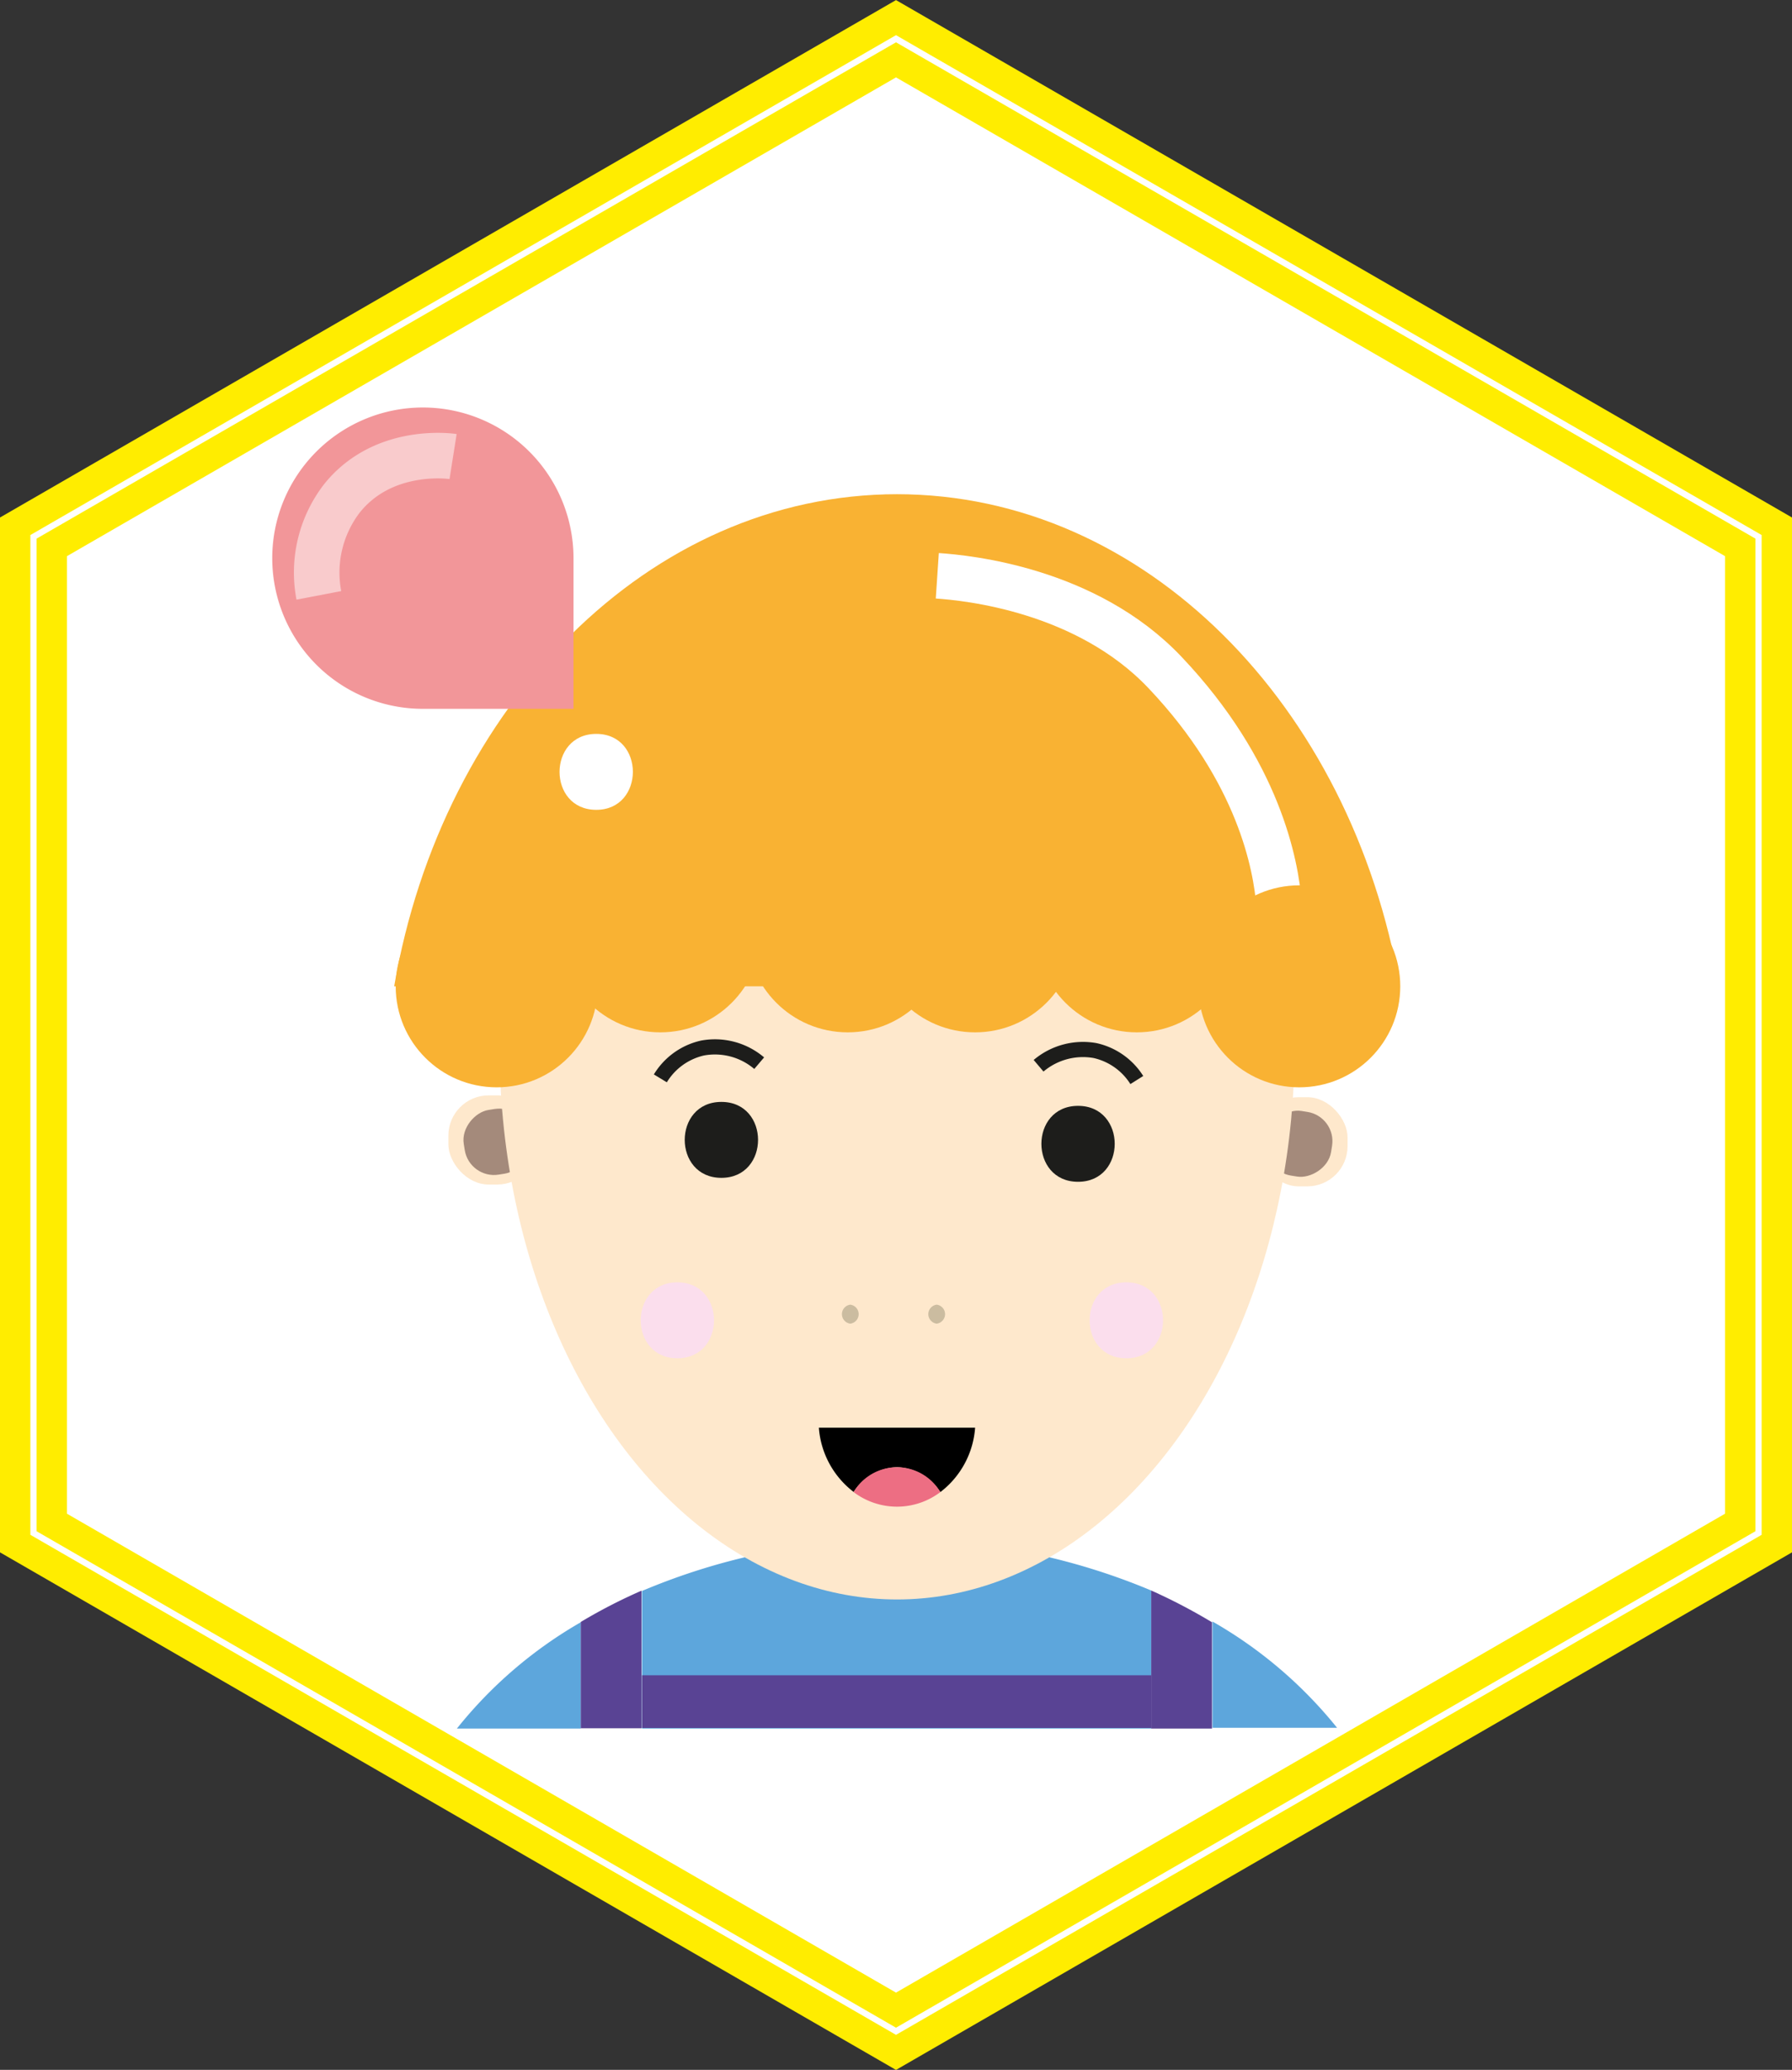 <svg xmlns="http://www.w3.org/2000/svg" viewBox="0 0 118.02 136.28"><rect x="0" y="0" width="118.02" height="136.28" fill="#333333" stroke="none"/><defs><style>.cls-1,.cls-14{fill:#fff;}.cls-1{stroke:#ffed00;stroke-width:2px;}.cls-1,.cls-11,.cls-13,.cls-7{stroke-miterlimit:10;}.cls-2{fill:#fee8cc;}.cls-3{fill:#a48a7b;}.cls-4{fill:#5da6dc;}.cls-5{fill:#594394;}.cls-6{fill:#f9b233;}.cls-11,.cls-13,.cls-7{fill:none;}.cls-13,.cls-7{stroke:#fff;stroke-width:3px;}.cls-8{fill:#1d1d1b;}.cls-9{fill:#ed6e83;}.cls-10{fill:#cbbca0;}.cls-11{stroke:#1d1d1b;}.cls-12{fill:#f29699;}.cls-13{opacity:0.5;}.cls-15{fill:#fbdeed;}</style></defs><title>Asset 12</title><g id="Layer_2" data-name="Layer 2"><g id="Layer_1-2" data-name="Layer 1"><polygon class="cls-1" points="117.02 101.63 117.02 34.65 59.01 1.16 1 34.65 1 101.63 59.01 135.13 117.02 101.63"/><polygon class="cls-1" points="114.61 100.24 114.61 36.04 59.01 3.94 3.41 36.04 3.41 100.24 59.01 132.35 114.61 100.24"/><rect class="cls-2" x="29.53" y="72.12" width="5.87" height="5.87" rx="2.65"/><rect class="cls-3" x="30.56" y="73.02" width="4.31" height="4.31" rx="1.95" transform="translate(-36.39 119.31) rotate(-99.05)"/><rect class="cls-2" x="82.88" y="72.25" width="5.87" height="5.87" rx="2.65" transform="translate(171.63 150.36) rotate(-180)"/><rect class="cls-3" x="83.42" y="73.15" width="4.31" height="4.31" rx="1.95" transform="translate(-2.26 147.97) rotate(-80.95)"/><path class="cls-4" d="M30.09,113.81h8.16v-7A28.77,28.77,0,0,0,30.09,113.81Z"/><path class="cls-4" d="M59.08,101.39a42.49,42.49,0,0,0-16.8,3.36v9.06H75.82v-9.09A42.65,42.65,0,0,0,59.08,101.39Z"/><path class="cls-4" d="M79.85,106.76v7h8.21A28.93,28.93,0,0,0,79.85,106.76Z"/><path class="cls-5" d="M38.25,106.79v7h4v-9.06A35.33,35.33,0,0,0,38.25,106.79Z"/><path class="cls-5" d="M75.82,104.72v9.09h4v-7A37.07,37.07,0,0,0,75.82,104.72Z"/><ellipse class="cls-2" cx="59.08" cy="68.93" rx="26.18" ry="36.38"/><path class="cls-6" d="M59.08,32.54c-16.32,0-29.94,13.91-33.12,32.4H92.19C89,46.45,75.39,32.54,59.08,32.54Z"/><path class="cls-7" d="M84.24,59.58c-.2-2.61-1.32-8.77-7.51-15.3-5.19-5.48-13.06-6.24-15-6.37"/><path class="cls-8" d="M47.51,77.55c3.22,0,3.22-5,0-5s-3.22,5,0,5Z"/><path class="cls-8" d="M71,77.81c3.22,0,3.22-5,0-5s-3.22,5,0,5Z"/><path d="M59.08,96.6a3.55,3.55,0,0,1,2.85,1.64A5.86,5.86,0,0,0,64.22,94H53.93a5.86,5.86,0,0,0,2.29,4.23A3.55,3.55,0,0,1,59.08,96.6Z"/><path class="cls-9" d="M61.93,98.24a3.31,3.31,0,0,0-5.71,0,4.73,4.73,0,0,0,5.71,0Z"/><path class="cls-10" d="M56,87.15a.63.63,0,0,0,0-1.25.63.63,0,0,0,0,1.25Z"/><path class="cls-10" d="M61.69,87.15a.63.63,0,0,0,0-1.25.63.63,0,0,0,0,1.25Z"/><path class="cls-11" d="M50,70a4.5,4.5,0,0,0-3.72-1A4.37,4.37,0,0,0,43.49,71"/><path class="cls-11" d="M68.4,70.17a4.53,4.53,0,0,1,3.72-1,4.37,4.37,0,0,1,2.75,1.94"/><rect class="cls-5" x="42.28" y="110.3" width="33.54" height="3.47"/><path class="cls-12" d="M37.77,46.67H27.85a9.92,9.92,0,1,1,9.92-9.92Z"/><path class="cls-13" d="M21,39.2a8,8,0,0,1,1.53-6.4c2.72-3.38,7.12-2.77,7.31-2.74"/><path class="cls-14" d="M39.27,53.32c3.21,0,3.22-5,0-5s-3.23,5,0,5Z"/><circle class="cls-6" cx="43.49" cy="61.32" r="6.65"/><circle class="cls-6" cx="64.22" cy="61.32" r="6.65"/><circle class="cls-6" cx="74.87" cy="61.32" r="6.65"/><circle class="cls-6" cx="85.57" cy="64.94" r="6.65"/><circle class="cls-6" cx="55.83" cy="61.32" r="6.65"/><circle class="cls-6" cx="32.71" cy="64.94" r="6.65"/><path class="cls-15" d="M44.61,89.43c3.22,0,3.22-5,0-5s-3.22,5,0,5Z"/><path class="cls-15" d="M74.18,89.43c3.22,0,3.23-5,0-5s-3.22,5,0,5Z"/></g></g></svg>